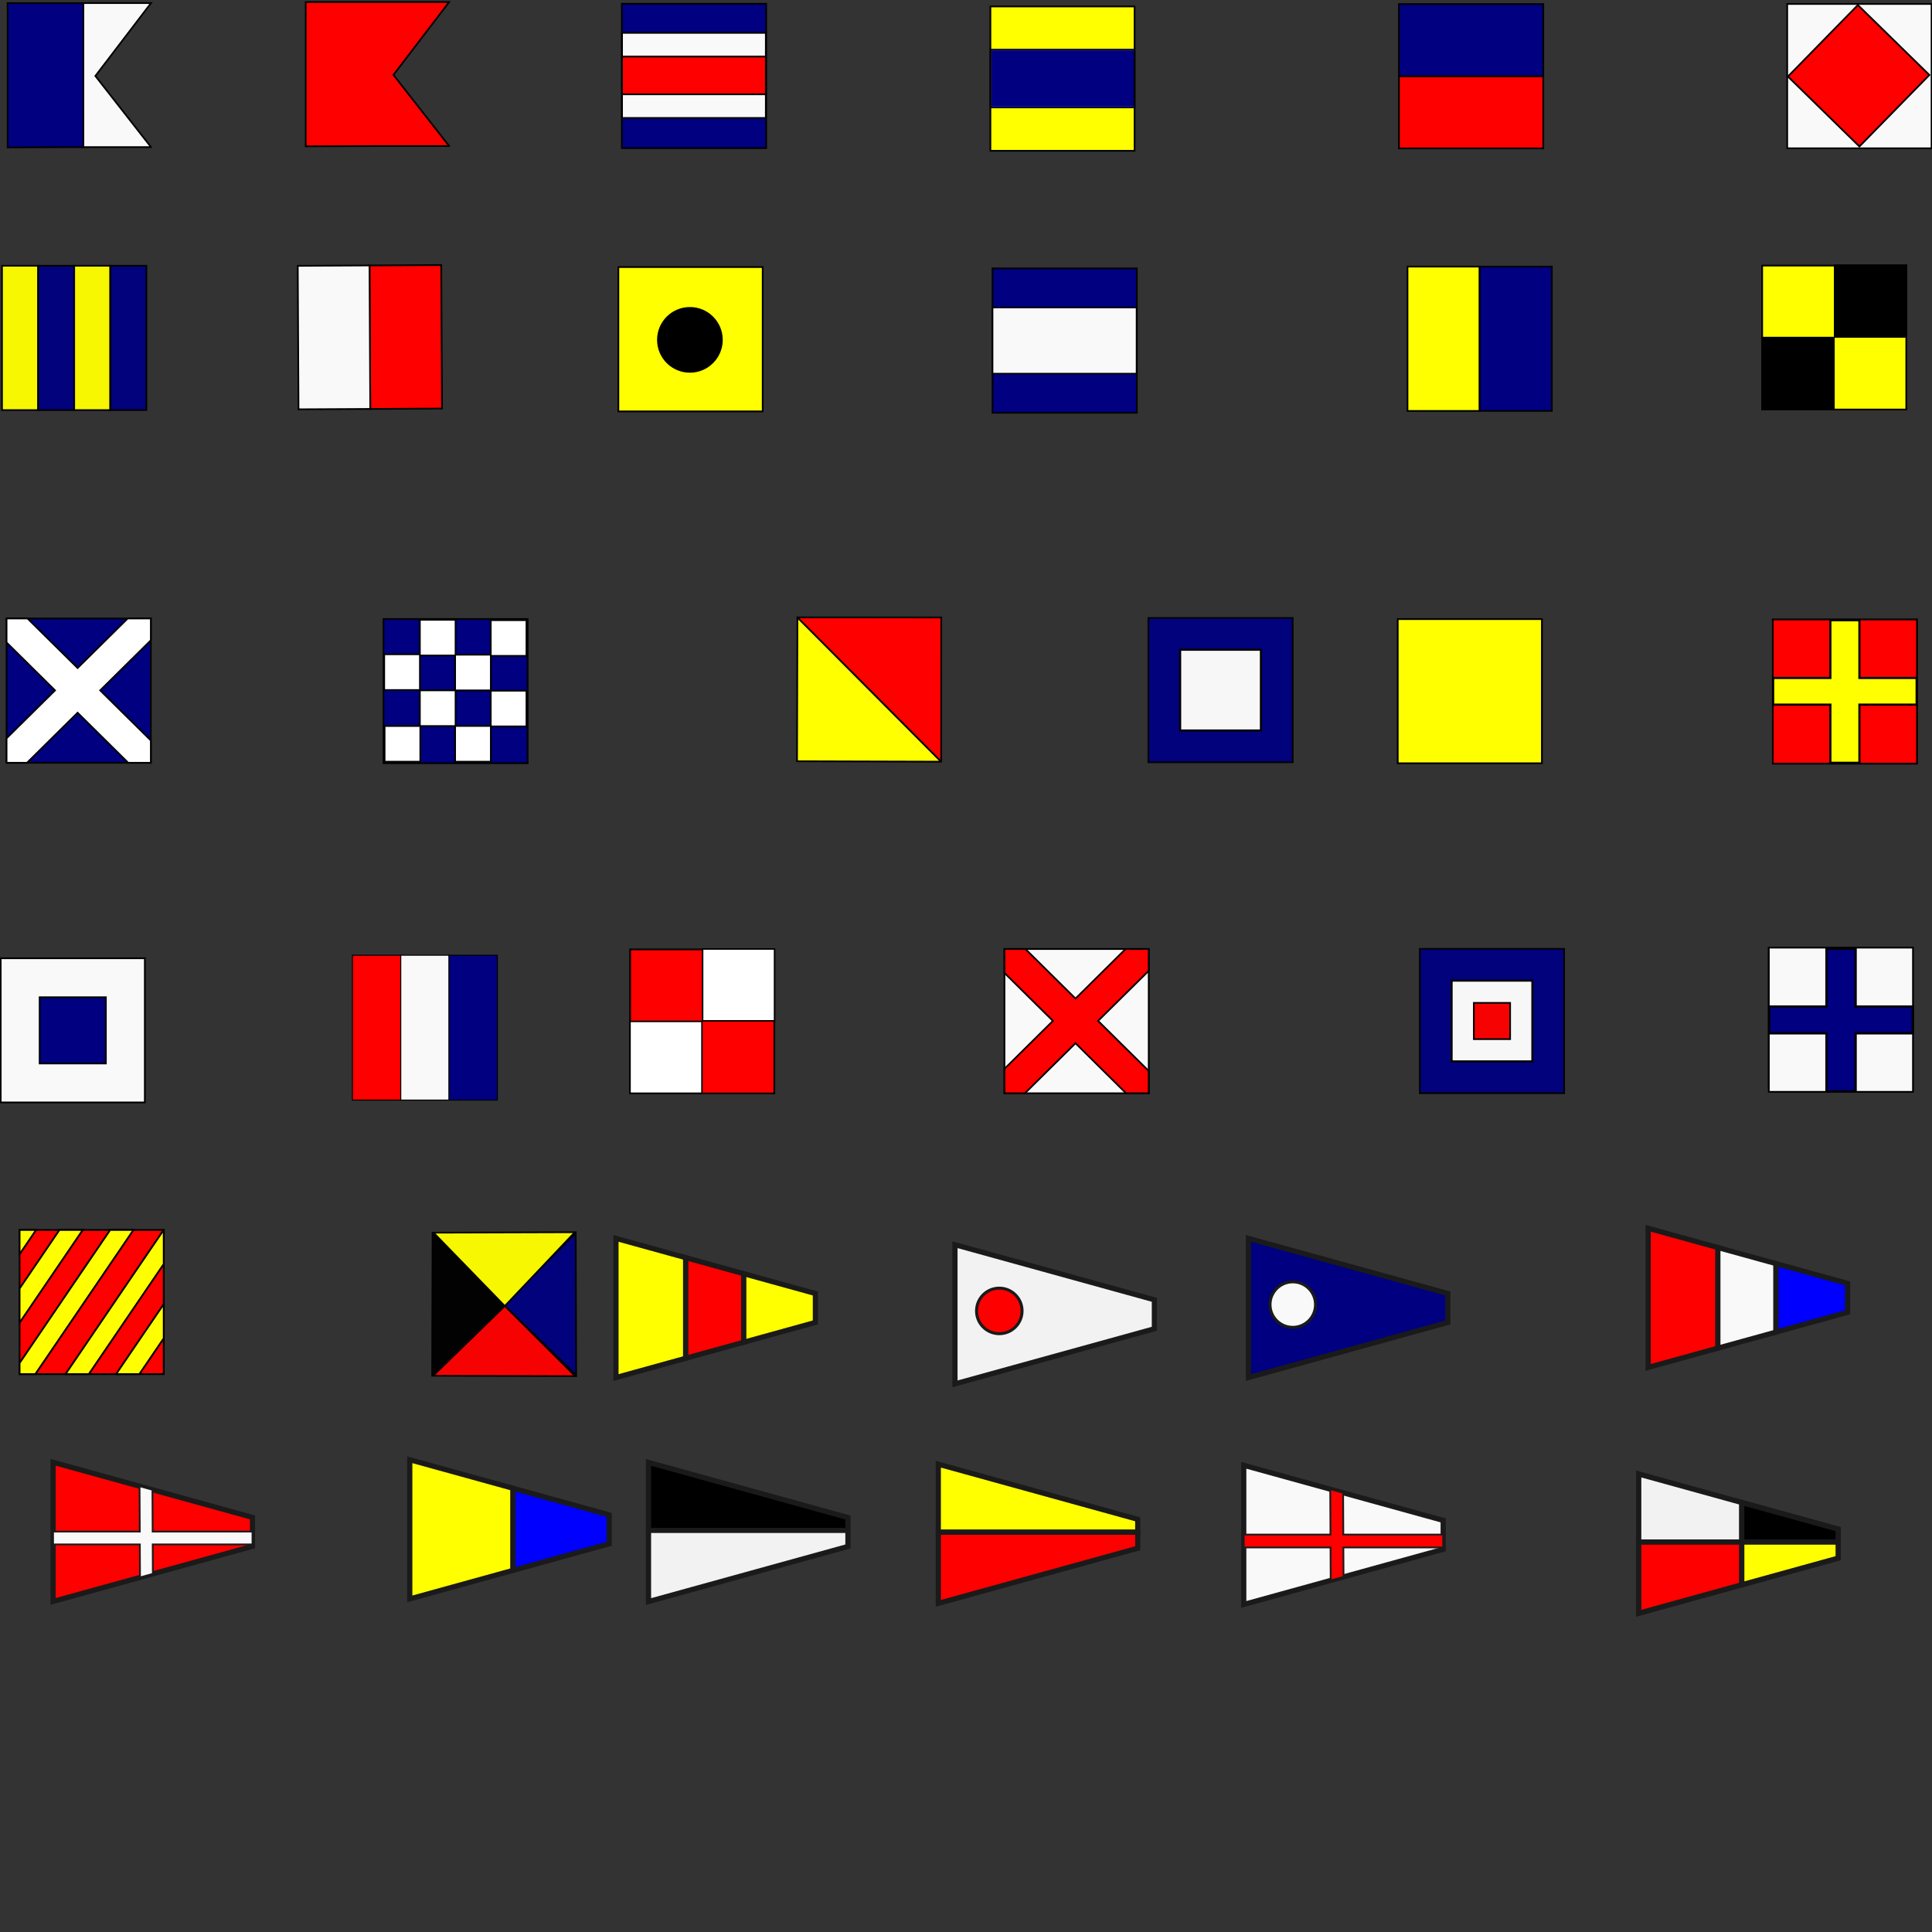 <?xml version="1.0" encoding="UTF-8" standalone="no"?>
<!-- Created with Inkscape (http://www.inkscape.org/) -->

<svg
   xmlns:dc="http://purl.org/dc/elements/1.1/"
   xmlns:cc="http://creativecommons.org/ns#"
   xmlns:rdf="http://www.w3.org/1999/02/22-rdf-syntax-ns#"
   xmlns:svg="http://www.w3.org/2000/svg"
   xmlns="http://www.w3.org/2000/svg"
   xmlns:sodipodi="http://sodipodi.sourceforge.net/DTD/sodipodi-0.dtd"
   xmlns:inkscape="http://www.inkscape.org/namespaces/inkscape"
   width="1080px"
   height="1080px"
   viewBox="0 0 1080 1080"
   version="1.1"
   id="SVGRoot"
   inkscape:version="0.92.3 (2405546, 2018-03-11)"
   sodipodi:docname="Bandeiras.svg">
  <rect x="0" y="0" width="1080" height="1080" fill="#333333" stroke="none"/>
  <title
     id="title6504">Bandeiras</title>
  <sodipodi:namedview
     id="base"
     pagecolor="#ffffff"
     bordercolor="#666666"
     borderopacity="1.0"
     inkscape:pageopacity="0.0"
     inkscape:pageshadow="2"
     inkscape:zoom="0.25"
     inkscape:cx="550.8418"
     inkscape:cy="805.76211"
     inkscape:document-units="px"
     inkscape:current-layer="layer35"
     showgrid="false"
     inkscape:window-width="741"
     inkscape:window-height="689"
     inkscape:window-x="603"
     inkscape:window-y="0"
     inkscape:window-maximized="0"
     inkscape:snap-bbox="true"
     inkscape:snap-global="false" />
  <defs
     id="defs4518">
    <mask
       maskUnits="userSpaceOnUse"
       id="mask5271">
      <rect
         y="460.512"
         x="137.511"
         height="38.246"
         width="95.667"
         id="rect5273"
         style="fill:#ffff00;fill-opacity:1;stroke:none;stroke-width:4.025;stroke-miterlimit:4;stroke-dasharray:none;stroke-opacity:1" />
    </mask>
    <clipPath
       clipPathUnits="userSpaceOnUse"
       id="clipPath6408">
      <g
         style="stroke-width:0.965;stroke-miterlimit:4;stroke-dasharray:none"
         id="use6410"
         inkscape:label="Clip">
        <rect
           y="974.744"
           x="423.867"
           height="77.723"
           width="77.723"
           id="rect6473"
           style="opacity:1;fill:#f9f9f9;fill-opacity:1;stroke:#000000;stroke-width:0.965;stroke-miterlimit:4;stroke-dasharray:none;stroke-opacity:1" />
      </g>
    </clipPath>
  </defs>
  <g
     id="layer1"
     inkscape:groupmode="layer"
     inkscape:label="A"
     style="display:inline;opacity:1">
    <g
       id="g6351"
       transform="matrix(0.842,0,0,0.843,-160.259,-37.21)">
      <path
         id="rect5077"
         d="m 245.689,46.193 -0.006,95.484 -2.557,0.012 h 47.438 v -0.008 L 253.639,94.508 290.564,46.193 Z"
         style="fill:#f9f9f9;fill-opacity:1;stroke:#000000;stroke-width:1.114;stroke-miterlimit:4;stroke-dasharray:none;stroke-opacity:1"
         inkscape:connector-curvature="0" />
      <path
         sodipodi:nodetypes="ccccc"
         inkscape:connector-curvature="0"
         id="rect5083"
         d="m 195.38,46.191 h 50.274 l -0.006,95.483 -50.269,0.231 z"
         style="fill:#000080;fill-opacity:1;stroke:#000000;stroke-width:1.114;stroke-miterlimit:4;stroke-dasharray:none;stroke-opacity:1" />
    </g>
  </g>
  <g
     inkscape:groupmode="layer"
     id="layer2"
     inkscape:label="B"
     style="display:inline">
    <path
       style="fill:#ff0000;fill-opacity:1;stroke:#000000;stroke-width:0.939;stroke-miterlimit:4;stroke-dasharray:none;stroke-opacity:1"
       d="m 170.891,1.158 v 80.46 0.183 l 42.355,-0.183 v 0 h 37.803 v -0.007 L 219.943,41.865 251.05,1.158 h -37.803 z"
       id="rect5077-4"
       inkscape:connector-curvature="0"
       sodipodi:nodetypes="ccccccccccc" />
  </g>
  <g
     inkscape:groupmode="layer"
     id="layer3"
     inkscape:label="C"
     style="display:inline">
    <g
       id="g5378"
       transform="matrix(0.843,0,0,0.843,232.34,-257.59)">
      <path
         inkscape:connector-curvature="0"
         id="rect5224"
         d="m 136.752,308.071 h 95.714 v 95.714 h -95.714 z"
         style="fill:#000080;fill-opacity:1;stroke:#000000;stroke-width:1.121;stroke-miterlimit:4;stroke-dasharray:none;stroke-opacity:1" />
      <path
         inkscape:transform-center-y="-97.362116"
         inkscape:transform-center-x="-51.865566"
         inkscape:connector-curvature="0"
         id="rect5226"
         d="m 136.877,327.355 h 95.34 v 15.715 h -95.34 z"
         style="fill:#f9f9f9;fill-opacity:1;stroke:#000000;stroke-width:1.121;stroke-miterlimit:4;stroke-dasharray:none;stroke-opacity:1" />
      <path
         inkscape:transform-center-y="-56.645741"
         inkscape:transform-center-x="-51.865566"
         inkscape:connector-curvature="0"
         id="rect5234"
         d="m 136.877,368.072 h 95.34 v 15.715 h -95.34 z"
         style="fill:#f9f9f9;fill-opacity:1;stroke:#000000;stroke-width:1.121;stroke-miterlimit:4;stroke-dasharray:none;stroke-opacity:1" />
      <path
         inkscape:transform-center-y="-77.003921"
         inkscape:transform-center-x="-51.865566"
         inkscape:connector-curvature="0"
         id="rect5236"
         d="m 136.877,343.071 h 95.34 v 25.001 h -95.34 z"
         style="fill:#ff0000;fill-opacity:1;stroke:#000000;stroke-width:1.121;stroke-miterlimit:4;stroke-dasharray:none;stroke-opacity:1" />
    </g>
  </g>
  <g
     inkscape:groupmode="layer"
     id="layer4"
     inkscape:label="D"
     style="display:inline">
    <g
       id="g5383"
       transform="matrix(0.842,0,0,0.843,437.902,-360.411)">
      <path
         inkscape:connector-curvature="0"
         style="fill:#ffff00;fill-opacity:1;stroke:#000000;stroke-width:1.121;stroke-miterlimit:4;stroke-dasharray:none;stroke-opacity:1"
         d="m 137.459,431.815 h 95.714 v 95.714 h -95.714 z"
         id="path5246" />
      <rect
         y="460.512"
         x="137.511"
         height="38.246"
         width="95.667"
         id="rect5248"
         style="fill:#ffff00;fill-opacity:1;stroke:#000000;stroke-width:1.121;stroke-miterlimit:4;stroke-dasharray:none;stroke-opacity:1" />
      <path
         mask="url(#mask5271)"
         id="path5250"
         d="m 137.459,431.815 h 95.714 v 95.714 h -95.714 z"
         style="fill:#000080;fill-opacity:1;stroke:#000000;stroke-width:1.121;stroke-miterlimit:4;stroke-dasharray:none;stroke-opacity:1"
         inkscape:connector-curvature="0" />
    </g>
  </g>
  <g
     inkscape:groupmode="layer"
     id="layer5"
     inkscape:label="E"
     style="display:inline">
    <g
       id="g5387"
       transform="matrix(0.843,0,0,0.843,664.241,-468.181)">
      <path
         inkscape:connector-curvature="0"
         style="fill:#ff0000;fill-opacity:1;stroke:#000000;stroke-width:1.121;stroke-miterlimit:4;stroke-dasharray:none;stroke-opacity:1"
         d="m 139.709,605.922 h 95.714 v 47.857 h -95.714 z"
         id="path5258" />
      <path
         id="path5275"
         d="m 139.709,558.065 h 95.714 v 47.857 h -95.714 z"
         style="fill:#000080;fill-opacity:1;stroke:#000000;stroke-width:1.121;stroke-miterlimit:4;stroke-dasharray:none;stroke-opacity:1"
         inkscape:connector-curvature="0" />
    </g>
    <g
       id="g5452"
       transform="rotate(90,309.189,603.801)" />
  </g>
  <g
     inkscape:groupmode="layer"
     id="layer6"
     inkscape:label="F"
     style="display:inline">
    <g
       id="g5541"
       transform="matrix(0.843,0,0,0.843,884.454,-586.469)">
      <path
         inkscape:connector-curvature="0"
         style="fill:#f9f9f9;fill-opacity:1;stroke:#000000;stroke-width:1.121;stroke-miterlimit:4;stroke-dasharray:none;stroke-opacity:1"
         d="m 135.959,698.315 h 95.714 v 95.714 h -95.714 z"
         id="path5254" />
      <path
         id="path5256"
         d="m 136.412,746.43 46.397,-47.413 47.413,46.397 -46.397,47.413 z"
         style="fill:#ff0000;fill-opacity:1;stroke:#000000;stroke-width:1.151;stroke-miterlimit:4;stroke-dasharray:none;stroke-opacity:1"
         inkscape:connector-curvature="0" />
    </g>
  </g>
  <g
     inkscape:groupmode="layer"
     id="layer7"
     inkscape:label="G"
     style="display:inline">
    <g
       id="g5397"
       transform="matrix(0.843,0,0,0.843,-112.623,-549.292)">
      <path
         id="path5277"
         d="m 134.959,827.817 h 23.928 v 95.714 h -23.928 z"
         style="display:inline;opacity:0.96;fill:#ffff00;fill-opacity:1;stroke:#000000;stroke-width:1.121;stroke-miterlimit:4;stroke-dasharray:none;stroke-opacity:1"
         inkscape:connector-curvature="0" />
      <path
         inkscape:connector-curvature="0"
         style="display:inline;opacity:0.96;fill:#000080;fill-opacity:1;stroke:#000000;stroke-width:1.121;stroke-miterlimit:4;stroke-dasharray:none;stroke-opacity:1"
         d="m 158.888,827.817 h 23.928 v 95.714 h -23.928 z"
         id="path5305" />
      <path
         id="path5313"
         d="m 182.816,827.817 h 23.928 v 95.714 h -23.928 z"
         style="display:inline;opacity:0.96;fill:#ffff00;fill-opacity:1;stroke:#000000;stroke-width:1.121;stroke-miterlimit:4;stroke-dasharray:none;stroke-opacity:1"
         inkscape:connector-curvature="0" />
      <path
         inkscape:connector-curvature="0"
         style="display:inline;opacity:0.96;fill:#000080;fill-opacity:1;stroke:#000000;stroke-width:1.121;stroke-miterlimit:4;stroke-dasharray:none;stroke-opacity:1"
         d="m 206.745,827.817 h 23.928 v 95.714 h -23.928 z"
         id="path5315" />
    </g>
  </g>
  <g
     inkscape:groupmode="layer"
     id="layer8"
     inkscape:label="H"
     style="display:inline">
    <g
       id="g6066"
       transform="matrix(0.838,0,0,0.838,-54.328,93.865)">
      <path
         id="path5360"
         d="m 359.173,64.816 0.5,95.713 -47.856,0.25 -0.5,-95.713 z"
         style="display:inline;fill:#ff0000;fill-opacity:1;stroke:#000000;stroke-width:1.121;stroke-miterlimit:4;stroke-dasharray:none;stroke-opacity:1"
         inkscape:connector-curvature="0" />
      <path
         inkscape:connector-curvature="0"
         style="display:inline;fill:#f9f9f9;fill-opacity:1;stroke:#000000;stroke-width:1.121;stroke-miterlimit:4;stroke-dasharray:none;stroke-opacity:1"
         d="m 311.317,65.066 0.5,95.713 -47.856,0.25 -0.5,-95.713 z"
         id="path5362" />
    </g>
  </g>
  <g
     inkscape:groupmode="layer"
     id="layer9"
     inkscape:label="I"
     style="display:inline">
    <g
       id="g6257"
       transform="matrix(0.843,0,0,0.843,125.468,-10.7)">
      <rect
         y="189.796"
         x="261.213"
         height="95.704"
         width="95.704"
         id="rect5366"
         style="display:inline;fill:#ffff00;fill-opacity:1;stroke:#000000;stroke-width:1.131;stroke-miterlimit:4;stroke-dasharray:none;stroke-opacity:1" />
      <circle
         r="21.366"
         cy="238.062"
         cx="308.652"
         id="path5368"
         style="display:inline;fill:#000000;fill-opacity:1;stroke:#000000;stroke-width:0.816;stroke-miterlimit:4;stroke-dasharray:none;stroke-opacity:1" />
    </g>
  </g>
  <g
     inkscape:groupmode="layer"
     id="layer10"
     inkscape:label="J"
     style="display:inline">
    <g
       style="display:inline"
       id="g5443"
       transform="matrix(0.843,0,0,0.843,334.656,-110.259)">
      <path
         inkscape:connector-curvature="0"
         id="rect5224-8"
         d="m 261.149,308.773 h 95.714 v 95.714 h -95.714 z"
         style="fill:#000080;fill-opacity:1;stroke:#000000;stroke-width:1.121;stroke-miterlimit:4;stroke-dasharray:none;stroke-opacity:1" />
      <path
         inkscape:connector-curvature="0"
         id="rect5226-8"
         d="m 261.207,334.712 v 12.207 19.421 12.207 h 95.472 v -12.207 -19.421 -12.207 z"
         style="fill:#f9f9f9;fill-opacity:1;stroke:#000000;stroke-width:0.989;stroke-miterlimit:4;stroke-dasharray:none;stroke-opacity:1" />
    </g>
  </g>
  <g
     inkscape:groupmode="layer"
     id="layer11"
     inkscape:label="K"
     style="display:inline">
    <g
       id="g6070"
       transform="matrix(0.843,0,0,0.843,568.281,-217.111)">
      <path
         inkscape:connector-curvature="0"
         style="display:inline;fill:#ffff00;fill-opacity:1;stroke:#000000;stroke-width:1.121;stroke-miterlimit:4;stroke-dasharray:none;stroke-opacity:1"
         d="m 139.709,605.922 h 95.714 v 47.857 h -95.714 z"
         id="path5448"
         transform="rotate(90,309.189,603.801)" />
      <path
         id="path5450"
         d="m 139.709,558.065 h 95.714 v 47.857 h -95.714 z"
         style="display:inline;fill:#000080;fill-opacity:1;stroke:#000000;stroke-width:1.121;stroke-miterlimit:4;stroke-dasharray:none;stroke-opacity:1"
         inkscape:connector-curvature="0"
         transform="rotate(90,309.189,603.801)" />
    </g>
  </g>
  <g
     inkscape:groupmode="layer"
     id="layer12"
     inkscape:label="L"
     style="display:inline">
    <g
       id="g5482"
       transform="matrix(0.849,0,0,0.848,770.683,-329.332)">
      <rect
         style="fill:#ffff00;fill-opacity:1;stroke:#000000;stroke-width:1.121;stroke-miterlimit:4;stroke-dasharray:none;stroke-opacity:1"
         id="rect5405"
         width="94.887"
         height="94.887"
         x="252.509"
         y="563.437" />
      <rect
         y="610.865"
         x="252.448"
         height="47.328"
         width="47.328"
         id="rect5456"
         style="fill:#000000;fill-opacity:1;stroke:#000000;stroke-width:0.972;stroke-miterlimit:4;stroke-dasharray:none;stroke-opacity:1" />
      <rect
         style="fill:#000000;fill-opacity:1;stroke:#000000;stroke-width:0.972;stroke-miterlimit:4;stroke-dasharray:none;stroke-opacity:1"
         id="rect5458"
         width="47.328"
         height="47.328"
         x="300.211"
         y="563.172" />
    </g>
  </g>
  <g
     inkscape:groupmode="layer"
     id="layer13"
     inkscape:label="M"
     style="display:inline">
    <g
       id="g5524"
       transform="matrix(0.85,0,0,0.85,-210.505,-249.762)">
      <rect
         y="700.592"
         x="251.966"
         height="94.887"
         width="94.887"
         id="rect5462"
         style="display:inline;fill:#000080;fill-opacity:1;stroke:#000000;stroke-width:1.121;stroke-miterlimit:4;stroke-dasharray:none;stroke-opacity:1" />
      <path
         inkscape:connector-curvature="0"
         id="rect5515"
         d="m 251.967,700.592 v 15.756 l 31.863,31.52 -31.863,31.52 v 16.092 h 13.443 l 33.277,-32.916 33.275,32.916 h 14.891 v -14.66 l -33.311,-32.951 33.311,-32.951 V 700.592 H 331.623 L 298.688,733.172 265.75,700.592 Z"
         style="display:inline;fill:#ffffff;fill-opacity:1;stroke:#000000;stroke-width:1.121;stroke-miterlimit:4;stroke-dasharray:none;stroke-opacity:1" />
    </g>
  </g>
  <g
     inkscape:groupmode="layer"
     id="layer14"
     inkscape:label="N"
     style="display:inline">
    <g
       id="g5615"
       style="stroke-width:1.121;stroke-miterlimit:4;stroke-dasharray:none"
       transform="matrix(0.857,0,0,0.857,-1.488,-367.922)">
      <rect
         y="833.094"
         x="251.876"
         height="94.025"
         width="94.025"
         id="rect5590"
         style="fill:#000080;fill-opacity:1;stroke:#000000;stroke-width:1.121;stroke-miterlimit:4;stroke-dasharray:none;stroke-opacity:1" />
      <path
         id="rect5592"
         d="m 275.594,833.592 v 22.5 h -23.25 v 23.309 h 23.311 v -22.5 h 22.939 v 22.691 h -23 v 23.25 h -23 v 23.309 h 23.311 v -23.25 h 22.689 v 23.25 h 23.311 v -23 h 23.25 V 879.842 h -23.311 v 23 H 298.904 v -23.191 h 23 v -22.5 h 23.25 V 833.842 h -23.311 v 22.5 H 298.904 v -22.75 z"
         style="fill:#ffffff;fill-opacity:1;stroke:#000000;stroke-width:1.121;stroke-miterlimit:4;stroke-dasharray:none;stroke-opacity:1"
         inkscape:connector-curvature="0" />
    </g>
  </g>
  <g
     inkscape:groupmode="layer"
     id="layer16"
     inkscape:label="O"
     style="display:inline">
    <g
       style="display:inline"
       id="g5552"
       transform="matrix(0.595,-0.593,0.593,0.595,-216.198,43.987)">
      <path
         id="path5518"
         d="m 305.092,810.199 -67.764,67.596 67.598,67.764 0.191,-0.191 V 810.225 Z"
         style="fill:#ffff00;fill-opacity:1;stroke:#000000;stroke-width:1.121;stroke-miterlimit:4;stroke-dasharray:none;stroke-opacity:1"
         inkscape:connector-curvature="0" />
      <path
         inkscape:connector-curvature="0"
         style="fill:#ff0000;fill-opacity:1;stroke:#000000;stroke-width:1.121;stroke-miterlimit:4;stroke-dasharray:none;stroke-opacity:1"
         d="m 305.103,810.177 67.764,67.596 -67.598,67.764 -0.191,-0.191 V 810.203 Z"
         id="path5548" />
    </g>
  </g>
  <g
     inkscape:groupmode="layer"
     id="layer17"
     inkscape:label="P"
     style="display:inline;opacity:0.96">
    <g
       id="g6176"
       transform="matrix(0.843,0,0,0.843,297.482,186.027)">
      <g
         transform="matrix(1.022,0,0,1.022,-9.066,-6.34)"
         style="stroke-width:1.121;stroke-miterlimit:4;stroke-dasharray:none"
         id="g5624">
        <rect
           style="fill:#000080;fill-opacity:1;stroke:#000000;stroke-width:1.121;stroke-miterlimit:4;stroke-dasharray:none;stroke-opacity:1"
           id="rect5618"
           width="93.61"
           height="93.61"
           x="408.708"
           y="191.249" />
        <rect
           y="211.844"
           x="429.304"
           height="52.418"
           width="52.418"
           id="rect5620"
           style="fill:#ffffff;fill-opacity:1;stroke:#000000;stroke-width:1.367;stroke-miterlimit:4;stroke-dasharray:none;stroke-opacity:1" />
      </g>
    </g>
  </g>
  <g
     inkscape:groupmode="layer"
     id="layer18"
     inkscape:label="Q"
     style="display:inline">
    <rect
       style="fill:#ffff00;fill-opacity:1;stroke:#000000;stroke-width:0.975;stroke-miterlimit:4;stroke-dasharray:none;stroke-opacity:1"
       id="rect5627"
       width="80.61"
       height="80.61"
       x="781.333"
       y="346.075" />
  </g>
  <g
     inkscape:groupmode="layer"
     id="layer19"
     inkscape:label="R">
    <g
       id="g6304"
       transform="translate(58.867,-298.642)">
      <rect
         y="828.407"
         x="929.89"
         height="78.049"
         width="78.049"
         id="rect6230"
         style="fill:#ff0000;fill-opacity:1;stroke:#000000;stroke-width:0.944;stroke-miterlimit:4;stroke-dasharray:none;stroke-opacity:1" />
      <rect
         style="fill:#f9f9f9;fill-opacity:1;stroke:#000000;stroke-width:0.975;stroke-miterlimit:4;stroke-dasharray:none;stroke-opacity:1"
         id="rect6232"
         width="80.61"
         height="80.61"
         x="828.375"
         y="-1010.515"
         transform="rotate(90)" />
      <path
         inkscape:connector-curvature="0"
         id="rect6288"
         d="m 962.131,829.041 v 32.251 h -31.987 v 14.914 h 31.987 v 32.504 h 16.237 v -32.504 h 31.987 v -14.914 h -31.987 v -32.251 z"
         style="opacity:1;fill:#000080;fill-opacity:1;stroke:#000000;stroke-width:1.204;stroke-miterlimit:4;stroke-dasharray:none;stroke-opacity:1" />
      <path
         style="opacity:1;fill:#000080;fill-opacity:1;stroke:#000000;stroke-width:1.204;stroke-miterlimit:4;stroke-dasharray:none;stroke-opacity:1"
         d="m 962.131,829.041 v 32.251 h -31.987 v 14.914 h 31.987 v 32.504 h 16.237 v -32.504 h 31.987 v -14.914 h -31.987 v -32.251 z"
         id="path6298"
         inkscape:connector-curvature="0" />
    </g>
    <g
       id="g6339"
       transform="translate(501.788,-334.426)">
      <rect
         style="fill:#ff0000;fill-opacity:1;stroke:#000000;stroke-width:0.975;stroke-miterlimit:4;stroke-dasharray:none;stroke-opacity:1"
         id="rect6232-6"
         width="80.61"
         height="80.61"
         x="680.686"
         y="-569.825"
         transform="rotate(90)" />
      <path
         style="opacity:1;fill:#ffff00;fill-opacity:1;stroke:#000000;stroke-width:1.204;stroke-miterlimit:4;stroke-dasharray:none;stroke-opacity:1"
         d="m 521.401,681.157 v 32.251 H 489.414 v 14.914 h 31.987 v 32.504 h 16.237 v -32.504 h 31.987 v -14.914 h -31.987 v -32.251 z"
         id="path6298-1"
         inkscape:connector-curvature="0" />
    </g>
  </g>
  <g
     inkscape:groupmode="layer"
     id="layer21"
     inkscape:label="S">
    <g
       transform="matrix(0.861,0,0,0.861,-351.523,371.01)"
       style="display:inline;stroke-width:1.121;stroke-miterlimit:4;stroke-dasharray:none"
       id="g6086">
      <rect
         style="fill:#f9f9f9;fill-opacity:1;stroke:#000000;stroke-width:1.12;stroke-miterlimit:4;stroke-dasharray:none;stroke-opacity:1"
         id="rect6082"
         width="93.61"
         height="93.61"
         x="408.708"
         y="191.249" />
      <rect
         y="216.564"
         x="434.023"
         height="42.98"
         width="42.98"
         id="rect6084"
         style="fill:#000080;fill-opacity:1;stroke:#000000;stroke-width:1.121;stroke-miterlimit:4;stroke-dasharray:none;stroke-opacity:1" />
    </g>
  </g>
  <g
     inkscape:groupmode="layer"
     id="layer22"
     inkscape:label="T">
    <g
       id="g6116"
       transform="matrix(0.854,0,0,0.842,-151.816,-59.56)">
      <rect
         y="704.914"
         x="408.477"
         height="96.175"
         width="31.618"
         id="rect6093"
         style="fill:#ff0000;fill-opacity:1;stroke:#000000;stroke-width:0.66;stroke-miterlimit:4;stroke-dasharray:none;stroke-opacity:1" />
      <rect
         style="fill:#f9f9f9;fill-opacity:1;stroke:#000000;stroke-width:0.66;stroke-miterlimit:4;stroke-dasharray:none;stroke-opacity:1"
         id="rect6109"
         width="31.618"
         height="96.175"
         x="440.097"
         y="704.906" />
      <rect
         y="704.904"
         x="471.715"
         height="96.175"
         width="31.618"
         id="rect6111"
         style="fill:#000080;fill-opacity:1;stroke:#000000;stroke-width:0.66;stroke-miterlimit:4;stroke-dasharray:none;stroke-opacity:1" />
    </g>
  </g>
  <g
     inkscape:groupmode="layer"
     id="layer23"
     inkscape:label="U">
    <g
       style="display:inline"
       id="g6143"
       transform="matrix(0.843,0,0,0.843,16.574,-177.394)">
      <g
         id="g6137">
        <rect
           style="fill:#ff0000;fill-opacity:1;stroke:#000000;stroke-width:1.129;stroke-miterlimit:4;stroke-dasharray:none;stroke-opacity:1"
           id="rect6123"
           width="95.636"
           height="95.515"
           x="398.177"
           y="839.99" />
        <rect
           y="887.732"
           x="398.115"
           height="47.642"
           width="47.702"
           id="rect6125"
           style="fill:#ffffff;fill-opacity:1;stroke:#000000;stroke-width:0.979;stroke-miterlimit:4;stroke-dasharray:none;stroke-opacity:1" />
        <rect
           style="fill:#ffffff;fill-opacity:1;stroke:#000000;stroke-width:0.979;stroke-miterlimit:4;stroke-dasharray:none;stroke-opacity:1"
           id="rect6127"
           width="47.702"
           height="47.642"
           x="446.256"
           y="839.724" />
      </g>
    </g>
  </g>
  <g
     inkscape:groupmode="layer"
     id="layer25"
     inkscape:label="V">
    <g
       id="g6262"
       transform="matrix(0.85,0,0,0.85,93.686,474.73)">
      <rect
         style="display:inline;fill:#f9f9f9;fill-opacity:1;stroke:#000000;stroke-width:1.121;stroke-miterlimit:4;stroke-dasharray:none;stroke-opacity:1"
         id="rect6152"
         width="94.887"
         height="94.887"
         x="550.365"
         y="65.61" />
      <g
         id="g6253">
        <path
           inkscape:connector-curvature="0"
           id="path6154"
           d="m 550.366,65.61 v 15.756 l 31.863,31.52 -31.863,31.52 v 16.092 h 13.443 l 33.277,-32.916 33.275,32.916 h 14.891 V 145.836 L 611.942,112.885 645.253,79.934 V 65.61 h -15.23 l -32.936,32.58 -32.938,-32.58 z"
           style="display:inline;fill:#ff0000;fill-opacity:1;stroke:#000000;stroke-width:1.121;stroke-miterlimit:4;stroke-dasharray:none;stroke-opacity:1" />
      </g>
    </g>
  </g>
  <g
     inkscape:groupmode="layer"
     id="layer26"
     inkscape:label="W">
    <g
       style="display:inline;opacity:0.96"
       id="g6197"
       transform="matrix(0.843,0,0,0.843,329.925,372.152)">
      <rect
         style="fill:#000080;fill-opacity:1;stroke:#000000;stroke-width:1.146;stroke-miterlimit:4;stroke-dasharray:none;stroke-opacity:1"
         id="rect6178"
         width="95.689"
         height="95.689"
         x="550.142"
         y="187.743" />
      <rect
         y="208.796"
         x="571.195"
         height="53.582"
         width="53.582"
         id="rect6180"
         style="fill:#ffffff;fill-opacity:1;stroke:#000000;stroke-width:1.398;stroke-miterlimit:4;stroke-dasharray:none;stroke-opacity:1" />
      <rect
         y="223.566"
         x="585.965"
         height="24.042"
         width="24.042"
         id="rect6189"
         style="opacity:1;fill:#ff0000;fill-opacity:1;stroke:#000000;stroke-width:1.121;stroke-miterlimit:4;stroke-dasharray:none;stroke-opacity:1" />
    </g>
  </g>
  <g
     inkscape:groupmode="layer"
     id="layer28"
     inkscape:label="Y"
     style="opacity:1">
    <g
       id="g6502"
       transform="matrix(1.037,0,0,1.037,-429.351,-322.901)">
      <rect
         y="974.39"
         x="424.574"
         height="77.723"
         width="77.723"
         id="rect6479"
         style="opacity:1;fill:#ff0000;fill-opacity:1;stroke:#000000;stroke-width:0.965;stroke-miterlimit:4;stroke-dasharray:none;stroke-opacity:1" />
      <path
         id="rect6481"
         d="m 502.297,1014.352 -25.703,37.762 h 12.561 l 13.143,-19.309 z"
         style="opacity:1;fill:#ffff00;fill-opacity:1;stroke:#000000;stroke-width:0.965;stroke-miterlimit:4;stroke-dasharray:none;stroke-opacity:1"
         inkscape:connector-curvature="0" />
      <path
         id="rect6466"
         d="m 502.244,974.391 -52.904,77.723 h 12.561 l 40.396,-59.348 v -18.375 z"
         style="opacity:1;fill:#ffff00;fill-opacity:1;stroke:#000000;stroke-width:0.965;stroke-miterlimit:4;stroke-dasharray:none;stroke-opacity:1"
         inkscape:connector-curvature="0" />
      <path
         id="rect6468"
         d="m 473.418,974.391 -48.844,71.76 v 5.963 h 8.5 l 52.906,-77.723 z"
         style="opacity:1;fill:#ffff00;fill-opacity:1;stroke:#000000;stroke-width:0.965;stroke-miterlimit:4;stroke-dasharray:none;stroke-opacity:1"
         inkscape:connector-curvature="0" />
      <path
         id="rect6470"
         d="m 446.076,974.391 -21.502,31.59 v 18.451 l 34.062,-50.041 z"
         style="opacity:1;fill:#ffff00;fill-opacity:1;stroke:#000000;stroke-width:0.965;stroke-miterlimit:4;stroke-dasharray:none;stroke-opacity:1"
         inkscape:connector-curvature="0" />
      <path
         id="rect6354"
         d="m 424.574,974.391 v 13.111 L 433.5,974.391 Z"
         style="opacity:1;fill:#ffff00;fill-opacity:1;stroke:#000000;stroke-width:0.965;stroke-miterlimit:4;stroke-dasharray:none;stroke-opacity:1"
         inkscape:connector-curvature="0" />
    </g>
  </g>
  <g
     inkscape:groupmode="layer"
     id="layer15"
     inkscape:label="Z"
     style="display:inline">
    <g
       id="g5403"
       transform="matrix(0.825,0,0,0.819,-156.141,4.625)">
      <g
         id="g5588"
         transform="translate(-79.196,11.314)">
        <path
           style="display:inline;opacity:0.96;fill:#000080;fill-opacity:1;stroke:#000000;stroke-width:1.14;stroke-miterlimit:4;stroke-dasharray:none;stroke-opacity:1"
           inkscape:transform-center-x="-1.769404"
           inkscape:transform-center-y="-3.0342083"
           d="m 658.844,921.616 -49.09,-48.022 48.797,-48.891 z"
           id="path5079-2"
           inkscape:connector-curvature="0" />
        <path
           style="display:inline;opacity:0.96;fill:#000000;fill-opacity:1;stroke:#000000;stroke-width:1.13;stroke-miterlimit:4;stroke-dasharray:none;stroke-opacity:1"
           inkscape:transform-center-x="1.7517929"
           inkscape:transform-center-y="-3.0114411"
           d="m 561.262,921.253 48.601,-47.662 -48.312,-48.524 z"
           id="path5321"
           inkscape:connector-curvature="0" />
        <path
           style="display:inline;opacity:0.96;fill:#ff0000;fill-opacity:1;stroke:#000000;stroke-width:1.121;stroke-miterlimit:4;stroke-dasharray:none;stroke-opacity:1"
           inkscape:transform-center-x="3.0118987"
           inkscape:transform-center-y="1.724972"
           d="m 658.162,922.323 -47.669,-47.857 -48.531,47.572 z"
           id="path5323"
           inkscape:connector-curvature="0" />
        <path
           style="display:inline;opacity:0.96;fill:#ffff00;fill-opacity:1;stroke:#000000;stroke-width:1.147;stroke-miterlimit:4;stroke-dasharray:none;stroke-opacity:1"
           inkscape:transform-center-x="2.9950064"
           inkscape:transform-center-y="-1.8145715"
           d="m 657.892,824.11 -47.402,50.343 -48.259,-50.043 z"
           id="path5325"
           inkscape:connector-curvature="0" />
      </g>
      <g
         id="g5534" />
    </g>
  </g>
  <g
     inkscape:groupmode="layer"
     id="layer27"
     inkscape:label="0"
     style="display:inline">
    <g
       style=""
       id="g5327">
      <path
         id="path5292"
         d="M 383.252 703.023 L 383.252 759.299 L 415.779 750.311 L 415.779 712.012 L 383.252 703.023 z "
         style="opacity:1;fill:#ff0000;fill-opacity:1;stroke:#1a1a1a;stroke-width:2.888;stroke-linecap:round;stroke-miterlimit:4;stroke-dasharray:none;stroke-opacity:1;paint-order:stroke fill markers" />
      <path
         id="path5301"
         d="M 344.328 692.266 L 344.328 770.057 L 383.252 759.299 L 383.252 703.023 L 344.328 692.266 z M 415.779 712.012 L 415.779 750.311 L 455.799 739.25 L 455.799 723.072 L 415.779 712.012 z "
         style="opacity:1;fill:#ffff00;fill-opacity:1;stroke:#1a1a1a;stroke-width:2.888;stroke-linecap:round;stroke-miterlimit:4;stroke-dasharray:none;stroke-opacity:1;paint-order:stroke fill markers" />
    </g>
  </g>
  <g
     inkscape:groupmode="layer"
     id="layer20"
     inkscape:label="1">
    <g
       id="g5323">
      <path
         style="opacity:1;fill:#f2f2f2;fill-opacity:1;stroke:#1a1a1a;stroke-width:2.888;stroke-linecap:round;stroke-miterlimit:4;stroke-dasharray:none;stroke-opacity:1;paint-order:stroke fill markers"
         d="m 533.832,695.802 v 77.791 l 111.472,-30.806 v -16.179 z"
         id="path5297"
         inkscape:connector-curvature="0" />
      <circle
         r="12.728"
         cy="732.811"
         cx="558.614"
         id="path5311"
         style="opacity:1;fill:#ff0000;fill-opacity:1;stroke:#1a1a1a;stroke-width:1.667;stroke-linecap:round;stroke-miterlimit:4;stroke-dasharray:none;stroke-opacity:1;paint-order:stroke fill markers" />
    </g>
  </g>
  <g
     inkscape:groupmode="layer"
     id="layer24"
     inkscape:label="2">
    <g
       id="g5463">
      <path
         style="opacity:1;fill:#000080;fill-opacity:1;stroke:#1a1a1a;stroke-width:2.888;stroke-linecap:round;stroke-miterlimit:4;stroke-dasharray:none;stroke-opacity:1;paint-order:stroke fill markers"
         d="m 697.881,692.266 v 77.791 l 111.472,-30.806 v -16.179 z"
         id="path5332"
         inkscape:connector-curvature="0" />
      <circle
         r="12.728"
         cy="729.275"
         cx="722.663"
         id="circle5334"
         style="opacity:1;fill:#f9f9f9;fill-opacity:1;stroke:#1a1a1a;stroke-width:1.667;stroke-linecap:round;stroke-miterlimit:4;stroke-dasharray:none;stroke-opacity:1;paint-order:stroke fill markers" />
    </g>
  </g>
  <g
     inkscape:groupmode="layer"
     id="layer29"
     inkscape:label="3">
    <g
       id="g5390">
      <path
         style="opacity:1;fill:#f9f9f9;fill-opacity:1;stroke:#1a1a1a;stroke-width:2.888;stroke-linecap:round;stroke-miterlimit:4;stroke-dasharray:none;stroke-opacity:1;paint-order:stroke fill markers"
         d="m 960.251,697.367 v 56.275 l 32.527,-8.988 v -38.299 z"
         id="path5349"
         inkscape:connector-curvature="0" />
      <path
         sodipodi:nodetypes="ccccc"
         style="opacity:1;fill:#ff0000;fill-opacity:1;stroke:#1a1a1a;stroke-width:2.888;stroke-linecap:round;stroke-miterlimit:4;stroke-dasharray:none;stroke-opacity:1;paint-order:stroke fill markers"
         d="m 921.327,686.609 v 77.791 l 38.924,-10.758 v -56.275 z"
         id="path5351"
         inkscape:connector-curvature="0" />
      <path
         sodipodi:nodetypes="ccccc"
         inkscape:connector-curvature="0"
         id="path5361"
         d="M 992.778,706.355 V 744.654 L 1032.798,733.593 V 717.415 Z"
         style="opacity:1;fill:#0000ff;fill-opacity:1;stroke:#1a1a1a;stroke-width:2.888;stroke-linecap:round;stroke-miterlimit:4;stroke-dasharray:none;stroke-opacity:1;paint-order:stroke fill markers" />
    </g>
  </g>
  <g
     inkscape:groupmode="layer"
     id="layer30"
     inkscape:label="4">
    <g
       id="g5439">
      <g
         style="fill:#ff0000"
         id="g5404"
         transform="translate(-754.483,86.267)">
        <path
           style="opacity:1;fill:#ff0000;fill-opacity:1;stroke:#1a1a1a;stroke-width:2.888;stroke-linecap:round;stroke-miterlimit:4;stroke-dasharray:none;stroke-opacity:1;paint-order:stroke fill markers"
           d="m 784.148,731.157 v 77.791 l 111.472,-30.806 v -16.179 z"
           id="path5402"
           inkscape:connector-curvature="0" />
      </g>
      <path
         id="rect5397"
         d="m 78.008,830.783 0.129,25.371 H 29.666 v 7.191 h 48.506 l 0.094,18.438 7.18,-1.984 -0.082,-16.453 h 55.773 v -7.191 H 85.328 l -0.117,-23.381 z"
         style="opacity:1;fill:#f9f9f9;fill-opacity:1;stroke:#1a1a1a;stroke-width:0.977;stroke-linecap:round;stroke-miterlimit:4;stroke-dasharray:none;stroke-opacity:1;paint-order:stroke fill markers"
         inkscape:connector-curvature="0" />
    </g>
  </g>
  <g
     inkscape:groupmode="layer"
     id="layer31"
     inkscape:label="5">
    <g
       style=""
       id="g5467">
      <path
         id="path5446"
         d="M 286.668 831.928 L 286.668 877.883 L 340.541 862.994 L 340.541 846.816 L 286.668 831.928 z "
         style="opacity:1;fill:#0000ff;fill-opacity:1;stroke:#1a1a1a;stroke-width:2.888;stroke-linecap:round;stroke-miterlimit:4;stroke-dasharray:none;stroke-opacity:1;paint-order:stroke fill markers" />
      <path
         id="path5432"
         d="M 229.068 816.01 L 229.068 893.801 L 286.668 877.883 L 286.668 831.928 L 229.068 816.01 z "
         style="opacity:1;fill:#ffff00;fill-opacity:1;stroke:#1a1a1a;stroke-width:2.888;stroke-linecap:round;stroke-miterlimit:4;stroke-dasharray:none;stroke-opacity:1;paint-order:stroke fill markers" />
    </g>
  </g>
  <g
     inkscape:groupmode="layer"
     id="layer32"
     inkscape:label="6">
    <g
       transform="translate(-17.161,6.435)"
       id="g5489">
      <path
         inkscape:connector-curvature="0"
         id="path5480"
         d="m 379.684,811.061 v 38.018 H 491.154 v -7.213 z"
         style="opacity:1;fill:#000000;fill-opacity:1;stroke:#1a1a1a;stroke-width:2.888;stroke-linecap:round;stroke-miterlimit:4;stroke-dasharray:none;stroke-opacity:1;paint-order:stroke fill markers" />
      <path
         inkscape:connector-curvature="0"
         id="path5459-5"
         d="m 379.684,849.078 v 39.773 L 491.154,858.045 v -8.967 z"
         style="opacity:1;fill:#f2f2f2;fill-opacity:1;stroke:#1a1a1a;stroke-width:2.888;stroke-linecap:round;stroke-miterlimit:4;stroke-dasharray:none;stroke-opacity:1;paint-order:stroke fill markers" />
    </g>
  </g>
  <g
     inkscape:groupmode="layer"
     id="layer33"
     inkscape:label="7">
    <g
       style=""
       id="g5525">
      <path
         style="opacity:1;fill:#ffff00;fill-opacity:1;stroke:#1a1a1a;stroke-width:2.888;stroke-linecap:round;stroke-miterlimit:4;stroke-dasharray:none;stroke-opacity:1;paint-order:stroke fill markers"
         d="m 524.523,818.495 v 38.018 h 111.471 v -7.213 z"
         id="path5515"
         inkscape:connector-curvature="0" />
      <path
         style="opacity:1;fill:#ff0000;fill-opacity:1;stroke:#1a1a1a;stroke-width:2.888;stroke-linecap:round;stroke-miterlimit:4;stroke-dasharray:none;stroke-opacity:1;paint-order:stroke fill markers"
         d="m 524.523,856.513 v 39.773 l 111.471,-30.807 v -8.967 z"
         id="path5517"
         inkscape:connector-curvature="0" />
    </g>
  </g>
  <g
     inkscape:groupmode="layer"
     id="layer34"
     inkscape:label="8">
    <g
       style=""
       id="g5563">
      <g
         style="fill:#f9f9f9"
         id="g5404-2"
         transform="translate(-88.884,87.948)">
        <path
           style="opacity:1;fill:#f9f9f9;fill-opacity:1;stroke:#1a1a1a;stroke-width:2.888;stroke-linecap:round;stroke-miterlimit:4;stroke-dasharray:none;stroke-opacity:1;paint-order:stroke fill markers"
           d="m 784.148,731.157 v 77.791 l 111.472,-30.806 v -16.179 z"
           id="path5402-4"
           inkscape:connector-curvature="0" />
      </g>
      <path
         id="rect5397-7"
         d="m 743.607,832.464 0.129,25.371 h -48.471 v 7.191 h 48.506 l 0.094,18.438 7.18,-1.984 -0.082,-16.453 h 55.773 v -7.191 h -55.809 l -0.117,-23.381 z"
         style="opacity:1;fill:#ff0000;fill-opacity:1;stroke:#1a1a1a;stroke-width:0.977;stroke-linecap:round;stroke-miterlimit:4;stroke-dasharray:none;stroke-opacity:1;paint-order:stroke fill markers"
         inkscape:connector-curvature="0" />
    </g>
  </g>
  <g
     inkscape:groupmode="layer"
     id="layer35"
     inkscape:label="9">
    <g
       id="g5581"
       transform="translate(391.546,5.515)">
      <path
         inkscape:connector-curvature="0"
         id="path5577"
         d="m 524.523,818.495 v 38.018 h 111.471 v -7.213 z"
         style="opacity:1;fill:#ffff00;fill-opacity:1;stroke:#1a1a1a;stroke-width:2.888;stroke-linecap:round;stroke-miterlimit:4;stroke-dasharray:none;stroke-opacity:1;paint-order:stroke fill markers" />
      <path
         inkscape:connector-curvature="0"
         id="path5579"
         d="m 524.523,856.513 v 39.773 l 111.471,-30.807 v -8.967 z"
         style="opacity:1;fill:#ff0000;fill-opacity:1;stroke:#1a1a1a;stroke-width:2.888;stroke-linecap:round;stroke-miterlimit:4;stroke-dasharray:none;stroke-opacity:1;paint-order:stroke fill markers" />
    </g>
    <path
       inkscape:connector-curvature="0"
       id="path5571"
       d="m 973.668,839.928 v 45.955 l 53.873,-14.889 v -16.178 z"
       style="opacity:1;fill:#0000ff;fill-opacity:1;stroke:#1a1a1a;stroke-width:2.888;stroke-linecap:round;stroke-miterlimit:4;stroke-dasharray:none;stroke-opacity:1;paint-order:stroke fill markers" />
    <path
       style="opacity:1;fill:#f2f2f2;fill-opacity:1;stroke:#1a1a1a;stroke-width:2.888;stroke-linecap:round;stroke-miterlimit:4;stroke-dasharray:none;stroke-opacity:1;paint-order:stroke fill markers"
       d="M 916.068 824.01 L 916.068 862.027 L 973.668 862.027 L 973.668 839.928 L 916.068 824.01 z "
       id="path5573" />
    <path
       style="opacity:1;fill:#000000;fill-opacity:1;stroke:#1a1a1a;stroke-width:2.888;stroke-linecap:round;stroke-miterlimit:4;stroke-dasharray:none;stroke-opacity:1;paint-order:stroke fill markers"
       d="M 973.668 839.928 L 973.668 862.027 L 1027.539 862.027 L 1027.539 854.814 L 973.668 839.928 z "
       id="path5577-9" />
    <path
       inkscape:connector-curvature="0"
       style="opacity:1;fill:#ff0000;fill-opacity:1;stroke:#1a1a1a;stroke-width:2.888;stroke-linecap:round;stroke-miterlimit:4;stroke-dasharray:none;stroke-opacity:1;paint-order:stroke fill markers"
       d="m 916.069,862.028 v 39.773 l 57.6,-15.918 v -23.855 z"
       id="path5579-8" />
    <path
       style="opacity:1;fill:#ffff00;fill-opacity:1;stroke:#1a1a1a;stroke-width:2.888;stroke-linecap:round;stroke-miterlimit:4;stroke-dasharray:none;stroke-opacity:1;paint-order:stroke fill markers"
       d="m 1027.54,862.028 h -53.871 v 23.855 l 53.873,-14.889 v -8.967 z"
       id="path5571-4"
       inkscape:connector-curvature="0"
       sodipodi:nodetypes="cccccc" />
  </g>
</svg>
